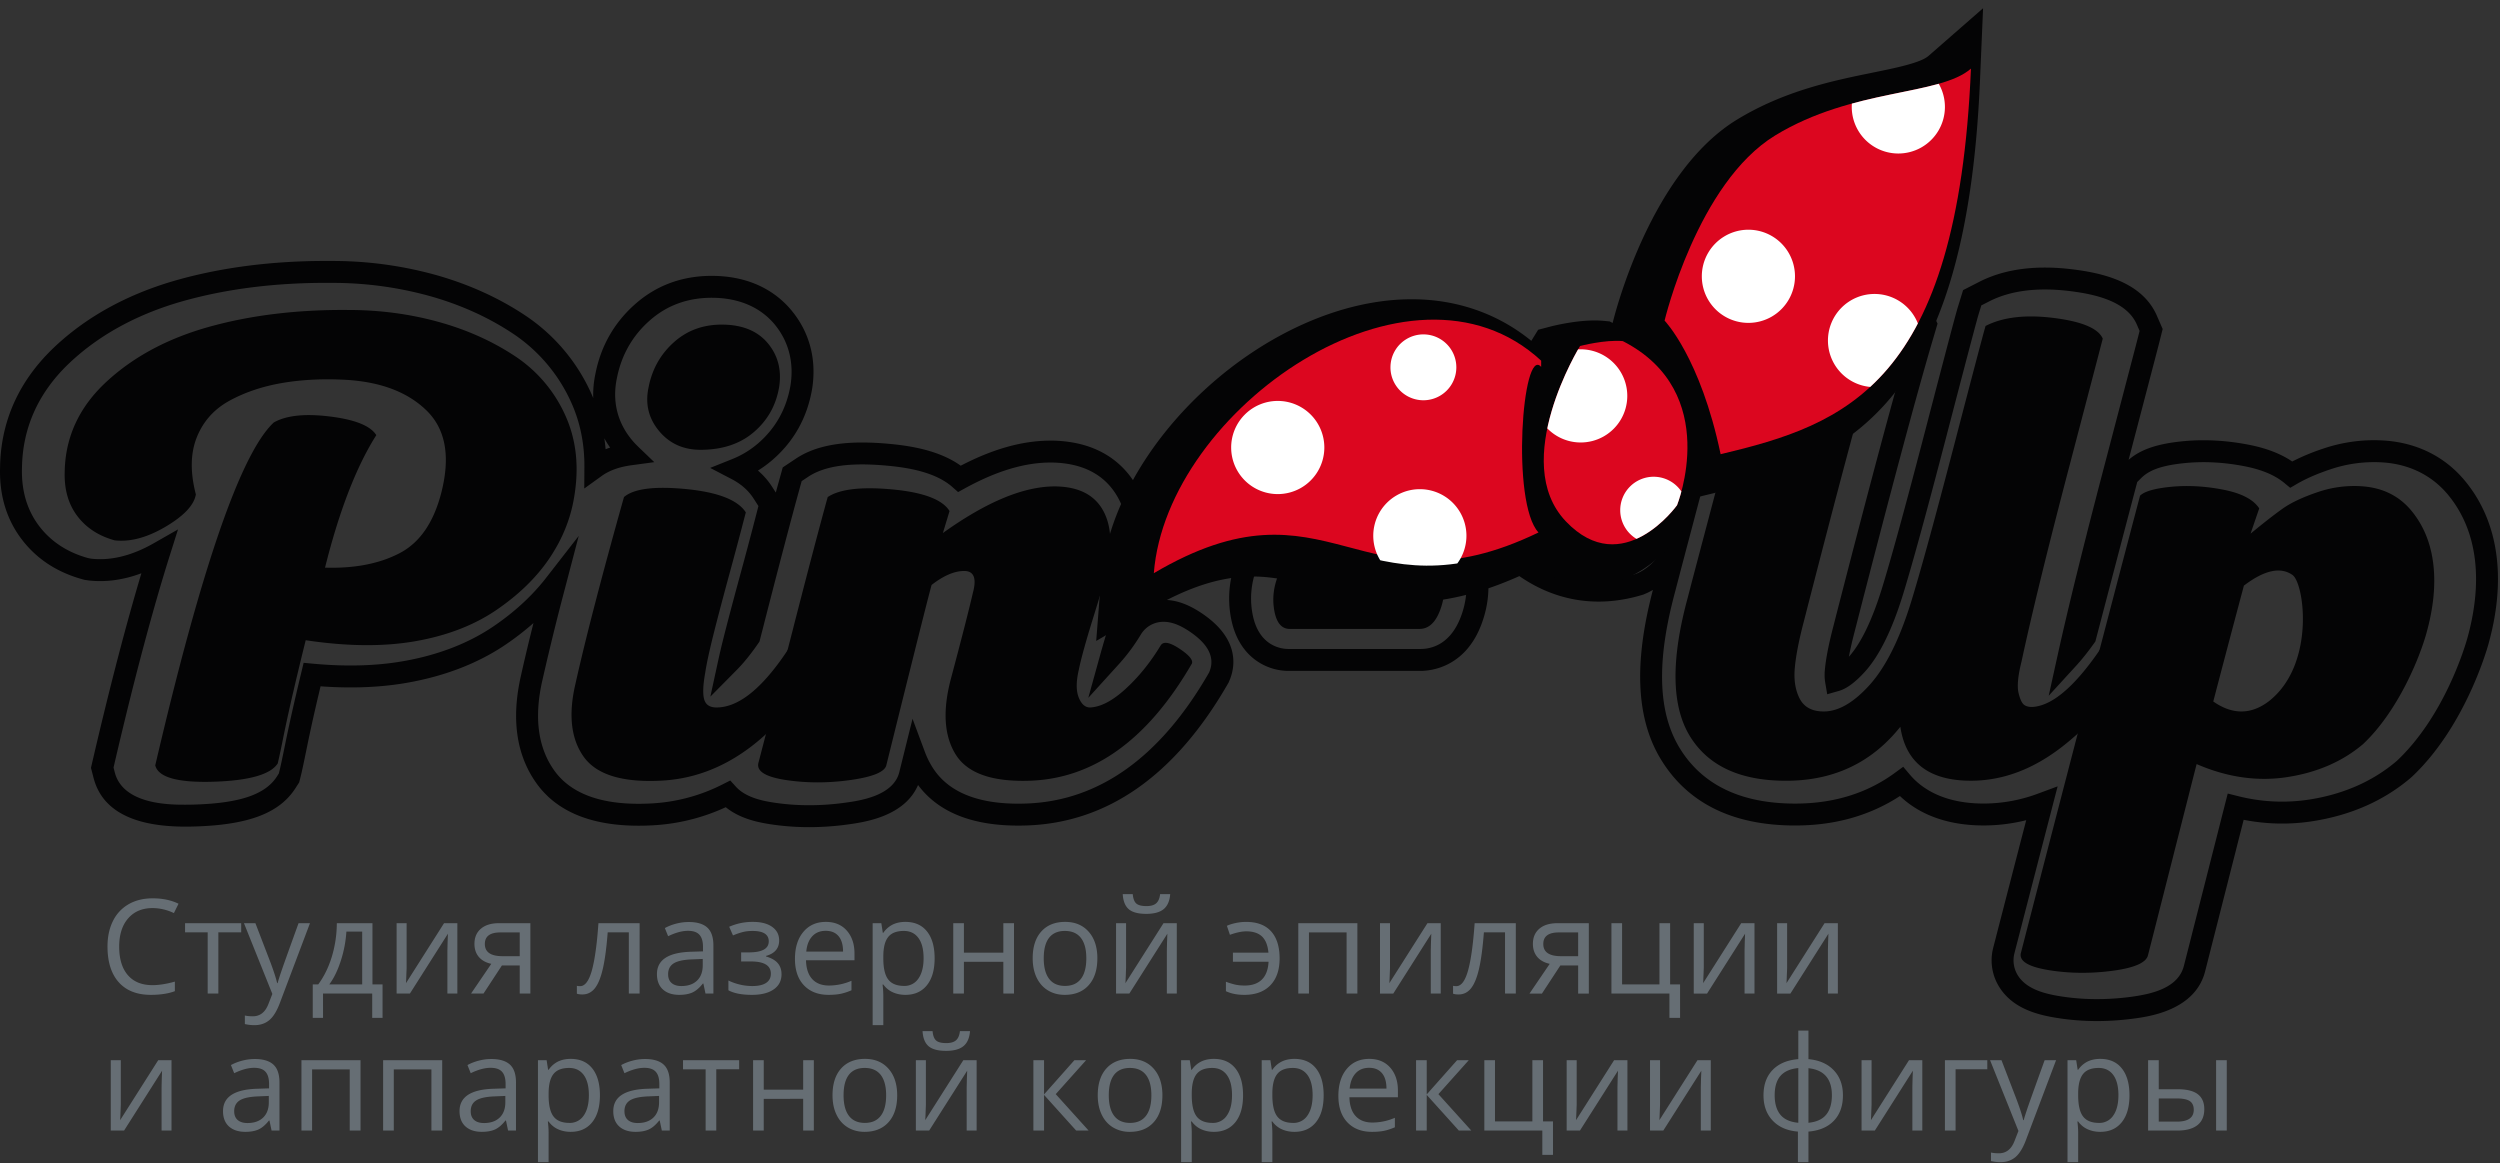 <svg xmlns="http://www.w3.org/2000/svg" width="202" height="94"><rect width="100%" height="100%" fill="#333333" stroke="none"/><defs><clipPath id="a"><path d="M134.498 25.905s2.642-11.119 8.935-14.96c6.294-3.84 13.275-3.178 15.82-5.401-1.086 25.511-10.088 28.742-20.227 31.156-1.63-7.809-4.528-10.795-4.528-10.795z"/></clipPath><clipPath id="b"><path d="M127.668 27.956s-5.75 9.341-1.147 14.171c4.605 4.831 8.984-1.305 8.984-1.305s3.687-9.132-4.381-13.26c-1.427-.135-3.456.394-3.456.394z"/></clipPath><clipPath id="c"><path d="M124.403 29.544c-10.565-9.773-30.264 3.89-31.298 17.17 14.24-8.404 16.625 3.696 31.082-3.288-2.232-2.385-1.301-15.152.215-13.38z"/></clipPath></defs><path fill="#666e74" d="M12.328 73.373c-.833 0-1.491.278-1.974.833-.483.555-.724 1.316-.724 2.28 0 .994.233 1.76.698 2.302.465.541 1.129.812 1.99.812.53 0 1.133-.095 1.81-.286v.774c-.525.197-1.174.296-1.945.296-1.117 0-1.98-.34-2.587-1.017-.607-.679-.91-1.642-.91-2.89 0-.782.146-1.467.438-2.055a3.149 3.149 0 011.266-1.36c.552-.318 1.202-.477 1.949-.477.795 0 1.49.145 2.086.436l-.374.757a4.018 4.018 0 00-1.723-.405zm7.161 1.957h-1.847v4.95h-.861v-4.95h-1.827v-.737h4.535zm.223-.737h.924l1.245 3.243c.273.74.443 1.275.509 1.603h.04c.046-.176.14-.478.284-.905.143-.428.613-1.741 1.409-3.941h.923l-2.444 6.475c-.242.64-.524 1.094-.848 1.363-.323.268-.72.402-1.19.402-.264 0-.523-.03-.78-.088v-.69c.19.04.404.062.639.062.591 0 1.013-.332 1.266-.997l.316-.81zm6.896 4.945c.374-.502.686-1.146.937-1.933a9.467 9.467 0 00.443-2.332h1.277v4.265zm4.302 0h-.815v-4.945h-2.88a9.499 9.499 0 01-.41 2.729c-.262.848-.626 1.586-1.09 2.216h-.445v2.708h.83V80.28h3.974v1.966h.836zm1.945-4.945v3.606l-.036.944-.015.296 3.076-4.846h1.075v5.687h-.805v-3.477l.016-.685.026-.674-3.072 4.836h-1.074v-5.687zm7.576.747h1.562v1.92h-1.385c-.955 0-1.432-.329-1.432-.986 0-.623.418-.934 1.255-.934zm.125 2.667h1.437v2.273h.861v-5.687h-2.532c-.626 0-1.114.148-1.463.446-.35.297-.524.706-.524 1.225 0 .422.117.772.35 1.05.234.279.57.467 1.01.563L38.06 80.28h1.007zM51.68 80.28h-.871v-4.95h-1.707c-.094 1.231-.223 2.208-.39 2.931-.165.723-.38 1.253-.645 1.588-.265.335-.602.503-1.01.503-.186 0-.335-.02-.446-.062v-.638c.076.02.163.03.26.03.397 0 .714-.42.949-1.26.235-.84.414-2.117.534-3.83h3.327zm3.379-.607c-.34 0-.603-.082-.792-.244-.188-.163-.283-.4-.283-.711 0-.398.152-.691.454-.88.303-.188.797-.295 1.482-.319l.861-.036v.514c0 .529-.153.94-.46 1.235-.305.294-.726.44-1.262.44zm2.584.607v-3.881c0-.665-.164-1.147-.49-1.448-.328-.301-.83-.452-1.508-.452-.336 0-.67.044-1.004.13a4.057 4.057 0 00-.921.358l.264.659c.6-.29 1.135-.436 1.61-.436.421 0 .728.106.92.32.192.212.288.541.288.988v.353l-.965.03c-1.837.056-2.755.658-2.755 1.806 0 .537.16.95.48 1.24.32.291.762.437 1.325.437.422 0 .774-.064 1.056-.19.282-.126.565-.367.849-.724h.041l.171.81zm2.859-3.327c1.076 0 1.613-.297 1.613-.892 0-.56-.435-.84-1.307-.84-.266 0-.509.024-.726.072a5.587 5.587 0 00-.857.29l-.306-.7a4.66 4.66 0 011.925-.394c.654 0 1.17.134 1.546.402.377.268.566.634.566 1.098 0 .636-.355 1.053-1.064 1.25v.042c.436.128.755.31.955.547.2.237.3.534.3.89 0 .526-.21.935-.635 1.227-.423.292-1.009.439-1.756.439-.82 0-1.453-.123-1.9-.37v-.788a4.474 4.474 0 001.92.447c.499 0 .875-.086 1.13-.257.254-.172.38-.418.38-.74 0-.66-.537-.99-1.613-.99h-.789v-.733zm7.254-1.31c.242.29.363.705.363 1.248h-2.973c.048-.526.208-.937.48-1.234.271-.298.635-.447 1.092-.447.45 0 .796.145 1.038.433zm.179 4.655a4.59 4.59 0 00.864-.283v-.768a4.58 4.58 0 01-1.816.384c-.582 0-1.032-.173-1.352-.519-.32-.346-.489-.852-.506-1.52h3.918v-.545c0-.768-.208-1.386-.623-1.855-.415-.469-.979-.703-1.692-.703-.76 0-1.367.27-1.818.81-.452.54-.677 1.267-.677 2.184 0 .91.242 1.62.728 2.132.487.512 1.15.769 1.99.769.384 0 .712-.03.984-.086zm5.098-5.078c.505 0 .897.19 1.175.569.279.379.418.923.418 1.632 0 .698-.14 1.247-.418 1.645a1.333 1.333 0 01-1.155.596c-.588 0-1.015-.172-1.281-.516-.267-.344-.4-.916-.4-1.715v-.192c.007-.702.14-1.214.4-1.536.26-.321.68-.483 1.26-.483zm.124 5.164c.74 0 1.319-.259 1.736-.776.417-.517.625-1.243.625-2.177 0-.93-.205-1.654-.615-2.169-.41-.515-.992-.773-1.746-.773-.38 0-.717.069-1.011.208a1.999 1.999 0 00-.774.674h-.041l-.12-.778h-.7v8.24h.861v-2.34c0-.298-.02-.613-.062-.945h.062c.208.284.465.494.77.63.307.137.645.206 1.015.206zm4.727-5.791v2.381h3.186v-2.381h.862v5.687h-.862v-2.564h-3.186v2.564h-.861v-5.687zm6.45 2.838c0-.733.143-1.285.43-1.655.288-.37.713-.556 1.277-.556.571 0 1.002.188 1.295.564.292.375.438.924.438 1.647 0 .73-.146 1.284-.438 1.663-.293.379-.72.568-1.284.568-.564 0-.991-.19-1.282-.57-.29-.381-.436-.935-.436-1.66zm4.333 0c0-.903-.235-1.62-.703-2.148-.469-.53-1.101-.794-1.897-.794-.823 0-1.466.259-1.93.776-.464.517-.696 1.239-.696 2.166 0 .598.108 1.12.322 1.567.215.446.52.789.913 1.027.395.24.846.359 1.355.359.823 0 1.468-.26 1.935-.781.467-.521.7-1.245.7-2.172zm3.943-3.591c.637 0 1.109-.129 1.417-.386.308-.258.483-.66.524-1.206h-.815c-.038.338-.143.584-.314.736-.17.152-.435.228-.791.228-.39 0-.665-.07-.822-.212-.158-.142-.252-.393-.283-.752h-.81c.035.567.2.974.493 1.221.294.248.761.371 1.401.371zm-2.433.753v5.687h1.074l3.072-4.836-.026.674-.016.685v3.477h.804v-5.687h-1.074l-3.077 4.846.016-.296.036-.944v-3.606zm10.357 5.791c-.578 0-1.071-.1-1.48-.296v-.763c.208.08.433.15.676.213.241.062.52.093.835.093.602 0 1.066-.16 1.393-.483.327-.321.508-.802.542-1.442h-2.88v-.732h2.87c-.055-.594-.23-1.03-.522-1.307-.292-.277-.717-.415-1.274-.415-.356 0-.795.093-1.317.28l-.244-.727c.19-.09.427-.165.71-.225.284-.061.564-.091.841-.091.886 0 1.558.253 2.018.76.46.507.69 1.238.69 2.192 0 .931-.249 1.654-.749 2.17-.5.515-1.203.773-2.11.773zm5.23-.104h-.861v-5.687h4.773v5.687h-.871v-4.94h-3.041zm6.549-5.687v3.606l-.037.944-.016.296 3.078-4.846h1.073v5.687h-.804v-3.477l.016-.685.026-.674-3.072 4.836h-1.074v-5.687zm10.164 5.687h-.871v-4.95h-1.708c-.093 1.231-.223 2.208-.389 2.931-.166.723-.381 1.253-.646 1.588-.264.335-.6.503-1.01.503-.186 0-.335-.02-.445-.062v-.638c.076.02.163.03.26.03.397 0 .714-.42.949-1.26.235-.84.413-2.117.534-3.83h3.326zm2.221-4.006c0-.623.419-.934 1.256-.934h1.561v1.92h-1.385c-.955 0-1.432-.329-1.432-.986zm1.38 1.733h1.437v2.273h.862v-5.687h-2.532c-.626 0-1.114.148-1.464.446-.349.297-.523.706-.523 1.225 0 .422.116.772.35 1.05.233.279.57.467 1.009.563l-1.634 2.403h1.006zm9.672 4.239h-.86V80.28h-4.686v-5.687h.86v4.945h3.02v-4.945h.862v4.945h.804zm1.915-7.653v3.606l-.036.944-.016.296 3.077-4.846h1.074v5.687h-.804v-3.477l.016-.685.026-.674-3.072 4.836h-1.075v-5.687zm6.735 0v3.606l-.036.944-.016.296 3.077-4.846h1.074v5.687h-.804v-3.477l.016-.685.025-.674-3.071 4.836h-1.074v-5.687zM9.76 85.662v3.606l-.036.945-.016.295 3.077-4.846h1.074v5.687h-.804v-3.477l.015-.685.026-.674-3.071 4.836H8.95v-5.687zm9.446 4.836c-.189-.162-.283-.4-.283-.711 0-.398.152-.69.454-.88.303-.188.797-.294 1.482-.319l.861-.036v.514c0 .53-.153.94-.459 1.235-.306.294-.727.441-1.264.441-.338 0-.602-.081-.79-.244zm3.375.851v-3.881c0-.664-.163-1.147-.49-1.448-.326-.3-.829-.451-1.507-.451-.336 0-.67.043-1.004.13a4 4 0 00-.921.358l.264.658c.599-.29 1.135-.436 1.609-.436.422 0 .73.107.92.32.193.213.289.542.289.988v.353l-.965.031c-1.837.056-2.756.657-2.756 1.806 0 .536.16.95.48 1.24.32.29.762.436 1.326.436.422 0 .774-.064 1.056-.19.282-.126.565-.367.848-.723h.042l.171.81zm2.636.001h-.86v-5.688h4.773v5.687h-.872v-4.94h-3.04zm6.601 0h-.862v-5.688h4.774v5.687h-.872v-4.94h-3.04zm7.29-.608c-.339 0-.603-.081-.791-.244-.189-.162-.283-.4-.283-.711 0-.398.151-.69.454-.88.303-.188.797-.294 1.481-.319l.862-.036v.514c0 .53-.154.94-.46 1.235-.305.294-.727.441-1.263.441zm2.584.607v-3.881c0-.664-.163-1.147-.49-1.448-.327-.3-.83-.451-1.507-.451-.336 0-.67.043-1.005.13-.334.086-.64.205-.92.358l.264.658c.598-.29 1.134-.436 1.608-.436.423 0 .73.107.922.32.191.213.288.542.288.988v.353l-.966.031c-1.836.056-2.755.657-2.755 1.806 0 .536.16.95.48 1.24.32.29.762.436 1.326.436.422 0 .774-.064 1.056-.19.282-.126.564-.367.848-.723h.042l.17.81zm5.472-4.491c.278.38.417.923.417 1.632 0 .699-.139 1.247-.417 1.645a1.332 1.332 0 01-1.155.596c-.588 0-1.015-.172-1.281-.516-.267-.344-.4-.915-.4-1.715v-.192c.007-.702.14-1.214.4-1.535.26-.322.68-.483 1.26-.483.505 0 .897.19 1.176.568zm-1.05 4.595c.74 0 1.318-.259 1.735-.776.416-.517.625-1.243.625-2.177 0-.93-.205-1.653-.615-2.168-.41-.516-.992-.774-1.746-.774-.38 0-.718.07-1.012.208a2.005 2.005 0 00-.773.675h-.041l-.12-.779h-.7v8.24h.86v-2.34c0-.298-.02-.613-.061-.945h.062c.207.284.464.494.77.63.307.138.645.206 1.015.206zm4.625-.955c-.189-.162-.283-.4-.283-.711 0-.398.151-.69.454-.88.303-.188.797-.294 1.481-.319l.862-.036v.514c0 .53-.153.94-.46 1.235-.306.294-.727.441-1.263.441-.34 0-.603-.081-.791-.244zm3.375.851v-3.881c0-.664-.163-1.147-.49-1.448-.327-.3-.83-.451-1.508-.451-.335 0-.67.043-1.003.13a4.027 4.027 0 00-.921.358l.264.658c.599-.29 1.135-.436 1.609-.436.422 0 .729.107.92.32.193.213.289.542.289.988v.353l-.966.031c-1.837.056-2.755.657-2.755 1.806 0 .536.16.95.48 1.24.32.29.762.436 1.326.436.422 0 .774-.064 1.056-.19.282-.126.565-.367.848-.723h.042l.171.81zm5.609-4.95h-1.847v4.95h-.861V86.4h-1.827v-.737h4.535zm1.987-.737v2.382h3.187v-2.382h.861v5.687h-.861v-2.563H61.71v2.563h-.86v-5.687zm6.88 1.183c.288-.37.714-.555 1.277-.555.571 0 1.003.188 1.295.563.292.375.438.924.438 1.647 0 .73-.146 1.284-.438 1.663-.292.379-.72.568-1.284.568-.564 0-.991-.19-1.282-.57-.29-.38-.435-.934-.435-1.66 0-.734.143-1.286.43-1.656zm3.903 1.655c0-.902-.234-1.618-.703-2.148s-1.1-.794-1.896-.794c-.824 0-1.467.26-1.931.776-.463.517-.695 1.24-.695 2.166 0 .599.107 1.121.322 1.567.214.447.519.789.913 1.028.394.238.845.358 1.354.358.823 0 1.469-.26 1.936-.781.467-.52.7-1.244.7-2.172zm3.944-3.59c.636 0 1.108-.129 1.416-.387.308-.257.483-.66.524-1.206h-.814c-.038.339-.143.584-.314.736-.172.153-.435.229-.792.229-.39 0-.665-.07-.822-.213-.157-.142-.252-.392-.283-.752h-.81c.035.567.2.974.494 1.222.294.247.76.37 1.4.37zm-2.434.752v5.687h1.074l3.072-4.836-.026.674-.015.685v3.477h.804v-5.687h-1.074l-3.077 4.846.015-.295.036-.945v-3.606zm12.811 0h.945l-2.455 2.745 2.657 2.942h-1.007l-2.594-2.88v2.88h-.862v-5.687h.862v2.766zm3.207 1.183c.287-.37.713-.555 1.277-.555.57 0 1.002.188 1.294.563.293.375.439.924.439 1.647 0 .73-.146 1.284-.44 1.663-.291.379-.72.568-1.283.568-.564 0-.991-.19-1.282-.57-.29-.38-.436-.934-.436-1.66 0-.734.144-1.286.431-1.656zm3.902 1.655c0-.902-.234-1.618-.703-2.148s-1.101-.794-1.897-.794c-.823 0-1.466.26-1.93.776-.463.517-.695 1.24-.695 2.166 0 .599.107 1.121.322 1.567.214.447.519.789.913 1.028a2.57 2.57 0 001.354.358c.824 0 1.469-.26 1.935-.781.468-.52.7-1.244.7-2.172zm5.207-1.642c.279.38.418.923.418 1.632 0 .699-.14 1.247-.418 1.645a1.332 1.332 0 01-1.154.596c-.588 0-1.016-.172-1.282-.516-.266-.344-.4-.915-.4-1.715v-.192c.007-.702.14-1.214.4-1.535.26-.322.68-.483 1.26-.483.506 0 .897.19 1.176.568zm-1.05 4.595c.74 0 1.318-.259 1.735-.776.417-.517.625-1.243.625-2.177 0-.93-.205-1.653-.615-2.168-.41-.516-.992-.774-1.746-.774-.38 0-.717.07-1.011.208a2.004 2.004 0 00-.774.675h-.041l-.12-.779h-.7v8.24h.861v-2.34c0-.298-.02-.613-.062-.945h.062c.208.284.465.494.77.63.307.138.645.206 1.015.206zm7.562-4.595c.279.38.418.923.418 1.632 0 .699-.14 1.247-.418 1.645a1.332 1.332 0 01-1.154.596c-.588 0-1.016-.172-1.282-.516-.266-.344-.4-.915-.4-1.715v-.192c.007-.702.14-1.214.4-1.535.26-.322.68-.483 1.26-.483.506 0 .898.19 1.176.568zm-1.05 4.595c.74 0 1.318-.259 1.735-.776.417-.517.625-1.243.625-2.177 0-.93-.205-1.653-.615-2.168-.41-.516-.992-.774-1.746-.774-.38 0-.717.07-1.011.208a2.004 2.004 0 00-.774.675h-.041l-.12-.779h-.7v8.24h.861v-2.34c0-.298-.02-.613-.062-.945h.062c.208.284.465.494.77.63.307.138.645.206 1.015.206zm7.072-4.74c.242.288.363.705.363 1.248h-2.973c.048-.526.208-.938.48-1.235.271-.298.635-.447 1.092-.447.45 0 .796.145 1.038.434zm-.805 4.74c.384 0 .712-.029.984-.086.271-.057.56-.151.864-.283v-.767a4.58 4.58 0 01-1.816.384c-.582 0-1.032-.174-1.352-.52-.32-.345-.489-.852-.506-1.52h3.918v-.545c0-.768-.208-1.386-.623-1.855-.415-.468-.979-.703-1.692-.703-.76 0-1.367.27-1.818.81-.452.54-.677 1.268-.677 2.184 0 .91.243 1.62.728 2.133.487.512 1.15.768 1.99.768zm6.876-5.791h.944l-2.455 2.745 2.657 2.942h-1.006l-2.595-2.88v2.88h-.861v-5.687h.861v2.766zm7.747 7.654h-.862v-1.967h-4.685v-5.687h.861v4.945h3.02v-4.945h.861v4.945h.805zm1.914-7.654v3.606l-.036.945-.015.295 3.076-4.846h1.075v5.687h-.805v-3.477l.016-.685.026-.674-3.072 4.836h-1.074v-5.687zm6.736 0v3.606l-.037.945-.015.295 3.077-4.846h1.074v5.687h-.805v-3.477l.016-.685.026-.674-3.072 4.836h-1.074v-5.687zm13.885 2.838c0 .66-.152 1.18-.454 1.557-.303.377-.783.598-1.44.664v-4.41c1.262.134 1.894.864 1.894 2.19zm-4.149-1.575c.317-.357.795-.566 1.435-.625v4.421c-.664-.062-1.148-.282-1.453-.659-.304-.377-.456-.898-.456-1.562 0-.691.158-1.216.474-1.575zm4.3-.448c-.495-.52-1.177-.819-2.045-.898v-2.304h-.82v2.304c-.882.07-1.571.358-2.068.866-.496.51-.744 1.194-.744 2.055 0 .844.249 1.527.747 2.05.498.522 1.176.816 2.034.882v2.47h.85v-2.47c.88-.073 1.563-.364 2.053-.874s.734-1.196.734-2.058c0-.83-.247-1.504-.742-2.023zm3.055-.815v3.606l-.036.945-.015.295 3.076-4.846h1.075v5.687h-.804v-3.477l.015-.685.026-.674-3.072 4.836h-1.074v-5.687zm9.351.737h-2.563v4.95h-.862v-5.687h3.425zm.223-.737h.923l1.246 3.243c.273.74.443 1.275.508 1.603h.042c.045-.176.14-.478.283-.905.143-.427.613-1.74 1.408-3.94h.924l-2.444 6.475c-.242.64-.525 1.094-.848 1.362-.324.268-.72.402-1.191.402-.263 0-.522-.03-.778-.088v-.69c.19.041.403.062.638.062.591 0 1.013-.332 1.266-.996l.316-.81zm9.955 1.196c.278.38.417.923.417 1.632 0 .699-.139 1.247-.417 1.645a1.332 1.332 0 01-1.154.596c-.589 0-1.016-.172-1.282-.516-.267-.344-.4-.915-.4-1.715v-.192c.007-.702.14-1.214.4-1.535.26-.322.68-.483 1.26-.483.505 0 .897.19 1.176.568zm-1.05 4.595c.74 0 1.318-.259 1.735-.776.416-.517.625-1.243.625-2.177 0-.93-.205-1.653-.615-2.168-.41-.516-.992-.774-1.746-.774-.38 0-.718.07-1.012.208a2.004 2.004 0 00-.773.675h-.041l-.12-.779h-.7v8.24h.861v-2.34c0-.298-.02-.613-.062-.945h.062c.207.284.465.494.77.63.307.138.645.206 1.015.206zm10.221-5.791h-.861v5.687h.861zm-4.063 3.092c.509 0 .868.073 1.08.218.21.146.316.378.316.696 0 .64-.457.96-1.37.96h-1.458v-1.874zm-1.432-3.092h-.861v5.687h2.36c.717 0 1.259-.146 1.627-.439.369-.292.553-.723.553-1.294 0-.533-.174-.933-.521-1.201-.348-.268-.884-.403-1.606-.403h-1.552z"/><g fill="#040405"><path d="M49.301 36.166c-.125.04-.248.084-.367.13a14.888 14.888 0 00-.104-.883c.14.257.298.508.471.753zm9.102 27.203a14.331 14.331 0 01-5.92 1.556c-.301.014-.604.021-.895.021-3.242 0-5.531-.906-6.805-2.692-1.325-1.86-1.646-4.322-.95-7.325a214.39 214.39 0 011.834-7.452l1.094-4.174-2.65 3.406c-1.108 1.424-2.521 2.728-4.2 3.875-2.035 1.39-4.504 2.346-7.338 2.841-2.171.38-4.609.45-7.275.202l-.764-.071-.18.746c-.147.613-.294 1.233-.44 1.857-.324 1.39-.607 2.674-.839 3.814-.362 1.783-.451 2.145-.48 2.262l-.067.266-.148.232c-.936 1.46-2.984 2.16-6.64 2.275-.267.008-.523.012-.768.012-1.242 0-5.02 0-5.696-2.605l-.102-.398.093-.4c1.555-6.669 3.048-12.283 4.436-16.686l.68-2.155-1.963 1.12c-1.765 1.007-3.47 1.426-5.059 1.244l-.255-.05c-1.67-.463-3.001-1.339-3.956-2.603-.96-1.271-1.423-2.831-1.375-4.65.04-3.322 1.371-6.223 3.957-8.619 2.433-2.255 5.531-3.914 9.208-4.931 3.436-.95 7.267-1.432 11.382-1.432l.48.002h.002a29.4 29.4 0 017.756 1.018c2.496.682 4.776 1.694 6.777 3.008a13.135 13.135 0 014.791 5.575c.737 1.603 1.104 3.376 1.092 5.27l-.012 1.744 1.415-1.018c.618-.445 1.412-.728 2.426-.866l1.817-.246-1.322-1.27a6.416 6.416 0 01-.5-.54c-1.174-1.424-1.588-3.146-1.195-4.993.365-1.85 1.252-3.409 2.637-4.633 1.432-1.268 3.181-1.89 5.225-1.844 2.628.06 4.115 1.215 4.9 2.173 1.116 1.366 1.551 3.062 1.262 4.897-.325 1.906-1.216 3.493-2.648 4.717a7.368 7.368 0 01-2.053 1.241l-1.79.717 1.71.89c.789.411 1.376.928 1.795 1.579l.394.613-.182.706a381.501 381.501 0 01-1.347 5.062c-.55 2.02-.998 3.723-1.334 5.062a53.231 53.231 0 00-.375 1.594l-.646 2.974 2.14-2.163c.553-.557 1.137-1.283 1.74-2.155l.089-.13.333-1.296c1.264-4.936 2.244-8.66 2.91-11.069l.166-.599.518-.345c1.338-.892 3.39-1.18 6.394-.903 1.589.148 3.863.487 5.26 1.72l.467.412.546-.3c2.557-1.404 4.828-2.087 6.937-2.087l.13.001c2.5.05 4.284 1.002 5.303 2.83.918 1.647 1.058 3.795.412 6.407-.127.575-.486 1.81-1.098 3.777a84.41 84.41 0 00-.715 2.407l-.994 3.59 2.504-2.758a15.32 15.32 0 001.742-2.357 2.124 2.124 0 011.842-1.027c.619 0 1.266.237 2.038.745 1.54 1.015 2.106 2.097 1.688 3.213l-.05.131-.07.121c-3.905 6.746-8.85 10.27-14.699 10.473-.226.008-.449.012-.664.012-3.364 0-5.69-.984-6.915-2.927a6.828 6.828 0 01-.618-1.25l-1-2.682-1.079 4.35c-.506 1.89-3.193 2.267-4.34 2.427-1.979.277-3.92.276-5.766-.001-1.033-.156-2.319-.444-3.09-1.292l-.453-.5zm6.988 3.465c1.035 0 2.1-.075 3.168-.224 1.279-.18 4.537-.636 5.619-3.182 1.723 2.315 4.67 3.415 8.814 3.268 6.499-.227 11.939-4.047 16.17-11.358l.107-.184.137-.33c.421-1.123.675-3.307-2.37-5.316-1.075-.707-2.032-1.037-3.013-1.037-.776 0-1.509.218-2.129.615.384-1.284.512-1.8.572-2.073.752-3.04.554-5.62-.59-7.672-.925-1.663-2.86-3.66-6.826-3.739h-.148c-2.27 0-4.655.663-7.274 2.027-1.755-1.256-4.104-1.61-5.778-1.766a23.99 23.99 0 00-2.186-.109c-2.289 0-4.04.426-5.354 1.303l-1.065.71-.342 1.235c-.07.25-.143.516-.218.795l-.309-.48a5.941 5.941 0 00-1.133-1.295 9.164 9.164 0 001.133-.827c1.755-1.5 2.846-3.44 3.244-5.776.373-2.358-.194-4.538-1.64-6.305-1.019-1.246-2.927-2.747-6.228-2.822a9.181 9.181 0 00-.246-.003c-2.393 0-4.477.77-6.193 2.29-1.682 1.488-2.76 3.378-3.199 5.604a8.109 8.109 0 00-.18 1.984 14.881 14.881 0 00-5.625-6.765c-2.156-1.415-4.606-2.504-7.281-3.236a31.179 31.179 0 00-8.22-1.08h-.002l-.48-.002c-4.279 0-8.268.503-11.858 1.496-3.953 1.093-7.297 2.89-9.94 5.339-2.956 2.74-4.478 6.07-4.524 9.885-.058 2.217.525 4.151 1.733 5.75 1.194 1.582 2.841 2.673 4.896 3.243l.193.053.334.05c1.377.158 2.811-.038 4.265-.58-1.232 4.115-2.535 9.114-3.883 14.895l-.192.824.211.82c.677 2.61 3.17 3.932 7.41 3.932.263 0 .538-.004.824-.013 4.301-.134 6.792-1.087 8.075-3.089l.306-.476.137-.55c.055-.223.167-.707.498-2.337.228-1.123.507-2.39.828-3.764l.261-1.108c2.537.183 4.863.086 6.978-.284 3.085-.54 5.787-1.59 8.032-3.123a22.372 22.372 0 002.194-1.704c-.39 1.557-.723 2.96-.998 4.193-.813 3.512-.398 6.454 1.235 8.745 1.625 2.28 4.4 3.436 8.247 3.436.318 0 .648-.007.974-.023a16.048 16.048 0 006.08-1.473c1.098.896 2.498 1.211 3.643 1.384 1.013.152 2.058.23 3.106.23zm49.833-23.654c.584 0 2.535.2 3.11 2.787.29 1.31.183 2.632-.32 3.926-.861 2.213-2.393 2.544-3.229 2.544h-10.681c-.557 0-2.414-.205-2.903-2.847-.241-1.3-.099-2.609.425-3.893.892-2.19 2.45-2.517 3.3-2.517zm-.439 11.028c.81 0 3.554-.265 4.88-3.673.632-1.627.766-3.293.398-4.953-.685-3.08-3.035-4.173-4.839-4.173h-10.298c-1.042 0-3.609.352-4.94 3.62-.654 1.603-.83 3.246-.526 4.884.586 3.17 2.868 4.295 4.644 4.295h10.681zm49.88 9.919a12.6 12.6 0 01-4.39.8c-2.606 0-4.668-.81-5.962-2.341l-.534-.631-.667.489c-2.165 1.59-4.757 2.424-7.705 2.482-.124.002-.244.004-.364.004-4.329 0-7.45-1.482-9.275-4.405-1.825-2.917-1.953-7.105-.389-12.82.096-.383.346-1.336.766-2.93l1.013-3.831c.383-1.443.739-2.773 1.07-3.999l.465-1.72-1.652.668c-.524.212-1.036.43-1.53.65-.736.328-1.178.701-1.313 1.104l-.015.044c-.158.44-.183.784-.079 1.043.077.2.241.4.487.597l.24.194.156.268c.212.365.335.782.364 1.238l.088 1.376-.93 1.722c-.552 1.023-1.281 1.755-2.168 2.176l-.242.092c-3.091.913-6.021.402-8.587-1.49-2.665-1.965-3.666-4.91-2.82-8.296.587-2.35 2.015-4.185 4.245-5.455a18.43 18.43 0 016.353-2.227c1.911-.292 4.013-.838 6.245-1.623 2.058-.723 3.632-1.683 4.678-2.852l.172-.192.22-.13c1.496-.888 3.542-1.194 6.293-.94 1.922.18 4.58.636 5.488 2.53l.277.58-.182.616c-1.341 4.532-3.474 12.493-6.337 23.656-.38 1.446-.613 2.64-.694 3.546a3.86 3.86 0 00.023 1.002l.166.973.948-.27c.626-.178 1.34-.708 2.12-1.575 1.144-1.272 2.168-3.348 3.042-6.17.757-2.45 1.938-6.755 3.512-12.799 2.145-8.236 2.524-9.613 2.623-9.932l.207-.673.627-.32c1.723-.884 3.929-1.163 6.585-.829 1.898.24 4.519.78 5.35 2.689l.227.522-.14.553c-.071.287-.926 3.552-2.77 10.587-1.637 6.244-2.89 11.328-3.723 15.112l-.71 3.224 2.229-2.436c.458-.5.945-1.112 1.447-1.818l.094-.132.041-.157a7958.07 7958.07 0 013.225-12.286l.115-.436.32-.32c.68-.682 1.765-1.047 3.626-1.221 1.53-.142 3.124-.05 4.752.27 1.382.274 2.425.714 3.187 1.345l.477.394.534-.312c.733-.427 1.615-.813 2.695-1.178a11.01 11.01 0 014.455-.548c2.076.185 3.84 1.096 5.097 2.634 1.187 1.45 1.908 3.215 2.147 5.245.225 1.924.014 4.058-.626 6.342-.176.628-1.835 6.246-5.665 9.857l-.068.06c-1.91 1.62-4.278 2.659-7.04 3.089a14.45 14.45 0 01-5.725-.274l-.854-.213-3.534 13.894c-.44 1.802-2.546 2.303-4.333 2.538-1.963.257-3.888.237-5.718-.062-1.171-.19-2.607-.545-3.319-1.596a2.3 2.3 0 01-.348-1.795l.017-.071c1.023-3.968 2.046-7.919 3.065-11.847l.426-1.643zm4.773 18.375c.957 0 1.941-.066 2.928-.195 1.246-.164 5.037-.664 5.819-3.866l3.103-12.2c1.865.363 3.733.4 5.563.114 3.09-.48 5.752-1.654 7.912-3.485l.138-.123c4.178-3.94 5.967-9.991 6.156-10.669.703-2.508.932-4.872.68-7.026-.278-2.372-1.131-4.445-2.535-6.16-1.566-1.916-3.75-3.05-6.313-3.277-1.733-.15-3.49.064-5.177.634a17.85 17.85 0 00-2.501 1.04c-.92-.625-2.066-1.068-3.481-1.348-1.797-.354-3.562-.454-5.261-.297-2.13.2-3.496.658-4.478 1.513 1.654-6.316 2.398-9.156 2.467-9.436l.286-1.137-.468-1.075c-1.19-2.738-4.424-3.445-6.752-3.739-3.02-.38-5.567-.04-7.614 1.01l-1.291.66-.428 1.387c-.112.364-.514 1.83-2.644 10.008-1.567 6.018-2.741 10.298-3.49 12.722-.797 2.575-1.695 4.428-2.667 5.509l-.001.001a29.65 29.65 0 01.47-2.048c2.858-11.147 4.985-19.087 6.32-23.598l.375-1.269-.57-1.194c-1.296-2.707-4.571-3.31-6.921-3.529-3.15-.292-5.53.092-7.363 1.18l-.455.27-.352.394c-.845.944-2.172 1.739-3.945 2.362-2.129.748-4.123 1.268-5.926 1.543a20.196 20.196 0 00-6.962 2.439c-2.666 1.519-4.377 3.727-5.086 6.565-1.033 4.127.206 7.732 3.487 10.15 3.013 2.222 6.512 2.835 10.14 1.764l.191-.057.308-.134c.156-.074.308-.154.456-.241-1.578 5.996-1.344 10.515.71 13.8 2.17 3.475 5.797 5.237 10.777 5.237.13 0 .263-.001.398-.005 3.036-.058 5.747-.858 8.074-2.377 1.633 1.56 3.951 2.379 6.76 2.379 1.157 0 2.309-.143 3.442-.426a7050.39 7050.39 0 00-2.67 10.326l-.024.1a4.062 4.062 0 00.607 3.188c1.091 1.612 2.978 2.103 4.5 2.351 1.077.176 2.19.265 3.308.265z"/><path d="M22.12 34.138c1.003-.573 2.519-.734 4.546-.484 2.026.251 3.272.753 3.739 1.506-1.614 2.547-2.995 6.115-4.143 10.706 2.402.072 4.42-.323 6.052-1.183 1.632-.861 2.753-2.51 3.363-4.95.717-2.869.323-5.047-1.184-6.537-1.506-1.487-3.658-2.321-6.456-2.501-1.865-.107-3.595-.027-5.191.242-1.596.27-3.022.745-4.277 1.426-1.256.682-2.144 1.668-2.663 2.959-.52 1.29-.547 2.833-.08 4.626-.144.861-.96 1.73-2.448 2.61-1.49.879-2.861 1.246-4.116 1.102-1.291-.358-2.296-1.013-3.013-1.963-.718-.95-1.058-2.125-1.022-3.524.035-2.833 1.157-5.272 3.363-7.317 2.206-2.044 4.993-3.532 8.365-4.465 3.371-.932 7.101-1.38 11.19-1.345 2.51 0 4.914.315 7.209.942s4.358 1.542 6.187 2.743a11.23 11.23 0 014.116 4.788c.914 1.991 1.156 4.223.726 6.698-.288 1.722-.95 3.354-1.99 4.896-1.042 1.542-2.467 2.932-4.278 4.17-1.811 1.237-4 2.08-6.563 2.528-2.565.449-5.515.422-8.85-.081a271.151 271.151 0 00-.968 4.008 137.84 137.84 0 00-.835 3.793 71.857 71.857 0 01-.457 2.152c-.574.896-2.305 1.39-5.19 1.48-2.889.089-4.458-.35-4.708-1.319 3.73-15.996 6.921-25.231 9.576-27.706zm34.484 2.206c1.756 0 3.191-.475 4.303-1.426 1.112-.95 1.794-2.16 2.045-3.631.215-1.363-.08-2.537-.888-3.524-.807-.986-2-1.497-3.577-1.533-1.579-.036-2.914.43-4.008 1.398-1.095.969-1.785 2.188-2.072 3.659-.287 1.327-.009 2.501.834 3.523.843 1.023 1.964 1.534 3.363 1.534zm-3.282 26.738c5.057-.216 9.414-3.371 13.073-9.469.108-.25-.215-.636-.969-1.156-.753-.52-1.255-.637-1.506-.35-2.151 3.372-4.16 5.057-6.025 5.057-.538 0-.87-.215-.995-.646-.127-.43-.1-1.148.08-2.152.108-.717.323-1.721.646-3.012.323-1.292.761-2.96 1.318-5.004a384.75 384.75 0 001.318-4.95c-.646-1.003-2.251-1.63-4.815-1.882-2.565-.25-4.242-.035-5.03.646-1.794 6.384-3.103 11.423-3.927 15.117-.574 2.475-.35 4.43.672 5.864 1.022 1.434 3.075 2.08 6.16 1.937z"/><path d="M85.332 39.303c1.829.036 3.093.681 3.793 1.937.7 1.255.78 2.958.242 5.11-.108.503-.457 1.704-1.05 3.605-.591 1.901-.977 3.3-1.156 4.196-.215.933-.215 1.668 0 2.206s.52.807.915.807c.86-.036 1.82-.538 2.878-1.507 1.057-.968 1.998-2.133 2.824-3.497.215-.357.717-.277 1.506.243.79.52 1.13.924 1.023 1.21-3.551 6.133-7.909 9.289-13.073 9.469-3.05.107-5.049-.592-6-2.098-.95-1.507-1.084-3.551-.402-6.133.86-3.228 1.452-5.542 1.775-6.94.322-1.184.09-1.776-.7-1.776-.789 0-1.667.377-2.635 1.13-.324 1.183-1.543 6.044-3.659 14.579-.144.538-1.112.932-2.905 1.184-1.793.25-3.523.25-5.191 0-1.668-.252-2.412-.717-2.233-1.399.574-2.187 1.488-5.73 2.744-10.625 1.254-4.896 2.206-8.509 2.851-10.84.968-.646 2.708-.852 5.218-.619 2.51.233 4.053.816 4.627 1.748l-.538 1.776c3.551-2.547 6.6-3.802 9.146-3.766zm18.874 11.513c-.646 0-1.058-.485-1.238-1.453-.18-.969-.072-1.937.323-2.905.394-.969.969-1.453 1.721-1.453h10.115c.753 0 1.237.484 1.453 1.453.215.968.134 1.936-.243 2.905-.376.968-.923 1.453-1.64 1.453zm38.528-24.747c1.147-.681 2.878-.915 5.191-.7 2.314.215 3.667.735 4.062 1.56-1.327 4.484-3.408 12.249-6.24 23.295-.396 1.506-.638 2.753-.727 3.739-.09.987.045 1.82.403 2.502.359.681 1.005 1.022 1.937 1.022 1.184 0 2.421-.717 3.712-2.152 1.292-1.435 2.403-3.659 3.336-6.671.753-2.439 1.91-6.653 3.47-12.643 1.56-5.99 2.412-9.217 2.556-9.684 1.398-.717 3.235-.932 5.514-.645 2.277.287 3.595.843 3.954 1.668-.073.287-.978 3.747-2.717 10.382-1.74 6.636-3.022 11.872-3.847 15.71-.287 1.148-.368 1.99-.242 2.528s.287.87.485.996c.197.126.457.17.78.134 1.614-.18 3.46-1.83 5.541-4.95.179-.179.465-.196.86-.053.395.143.781.385 1.157.726.377.341.53.6.457.78-1.219 2.367-3.048 4.538-5.487 6.51-2.44 1.972-4.985 2.959-7.639 2.959-3.372 0-5.272-1.453-5.703-4.358-2.26 2.833-5.237 4.285-8.93 4.358-3.838.071-6.52-1.112-8.043-3.551-1.525-2.439-1.587-6.204-.189-11.298.143-.573.727-2.788 1.749-6.644a589.097 589.097 0 012.556-9.388c-.503.646-1.408 1.203-2.717 1.668a51.69 51.69 0 00-3.713 1.48c-1.165.52-1.892 1.21-2.178 2.07-.503 1.4-.198 2.548.914 3.444.25.43.17 1.139-.242 2.125-.413.987-.96 1.64-1.64 1.963-2.548.754-4.88.35-6.995-1.21-2.116-1.56-2.833-3.703-2.151-6.429.465-1.864 1.595-3.308 3.389-4.33a16.393 16.393 0 015.675-1.991c1.99-.304 4.134-.86 6.43-1.668 2.295-.807 4.052-1.891 5.272-3.254z"/><path d="M183.298 56.68c-1.436 1.076-2.924 1.076-4.466 0a1733.49 1733.49 0 012.475-9.361c1.65-1.255 2.959-1.542 3.927-.861.969.682 1.857 7.29-1.936 10.221zm7.692-17.377a9.061 9.061 0 00-3.71.457c-1.22.413-2.172.86-2.852 1.345-.682.484-1.543 1.156-2.583 2.017l.7-2.044c-.467-.717-1.426-1.219-2.879-1.506-1.452-.287-2.85-.367-4.196-.243-1.345.127-2.198.369-2.556.727a7170.956 7170.956 0 00-9.63 36.96c-.142.645.61 1.102 2.26 1.371 1.65.269 3.362.287 5.138.054 1.775-.234 2.734-.655 2.878-1.264l3.927-15.44c2.475 1.075 4.923 1.426 7.344 1.049 2.42-.377 4.456-1.265 6.106-2.664 2.796-2.635 4.537-6.885 5.11-8.93.574-2.044.763-3.908.566-5.595-.198-1.685-.78-3.12-1.749-4.304-.968-1.183-2.26-1.847-3.874-1.99z"/></g><path fill="#040405" d="M155.824 4.517c-.645.562-2.607.963-4.506 1.35-3.176.649-7.13 1.456-10.97 3.8-6.858 4.184-9.749 15.22-10.047 16.426l-.24-.122-.48-.046a7.936 7.936 0 00-.735-.032c-1.632 0-3.393.446-3.589.497l-.976.255-.528.859a4.827 4.827 0 00-.023.036c-2.698-2.2-6.018-3.36-9.664-3.36-11.562 0-24.237 11.508-25.118 22.802l-.374 4.807 4.153-2.45c3.188-1.882 5.877-2.758 8.462-2.758 1.883 0 3.617.459 5.453.944 2.042.54 4.356 1.153 7.073 1.153 3.146 0 6.388-.828 9.91-2.53l.59-.284c1.627 1.2 3.176 1.491 4.283 1.491 4.148 0 6.965-3.78 7.272-4.211l.173-.243.112-.276c.27-.668.517-1.473.704-2.364l1.071-.256c11.457-2.727 21.03-7.13 22.153-33.491l.25-5.848z"/><path fill="#dc061f" d="M124.528 29.144c-10.565-9.773-30.265 3.89-31.299 17.17 14.24-8.405 16.625 3.696 31.082-3.29-2.232-2.383-1.3-15.15.215-13.378zm9.97-3.239s2.642-11.119 8.935-14.96c6.294-3.84 13.275-3.178 15.82-5.401-1.086 25.511-10.088 28.742-20.227 31.156-1.63-7.809-4.528-10.795-4.528-10.795z"/><path fill="#dc061f" d="M127.668 27.956s-5.75 9.341-1.147 14.171c4.605 4.831 8.984-1.305 8.984-1.305s3.687-9.132-4.381-13.26c-1.427-.135-3.456.394-3.456.394z"/><g clip-path="url(#a)"><path fill="#fff" d="M137.507 22.325a3.764 3.764 0 117.528 0 3.764 3.764 0 01-7.528 0zm12.115-13.624a3.764 3.764 0 117.527 0 3.764 3.764 0 01-7.527 0zm-1.923 18.876a3.764 3.764 0 117.527 0 3.764 3.764 0 01-7.527 0z"/></g><g clip-path="url(#b)"><path fill="#fff" d="M123.957 32.05a3.764 3.764 0 117.527 0 3.764 3.764 0 01-7.527 0zm6.958 9.225a2.702 2.702 0 115.403 0 2.702 2.702 0 01-5.403 0z"/></g><g clip-path="url(#c)"><path fill="#fff" d="M112.35 29.68a2.661 2.661 0 115.322 0 2.661 2.661 0 01-5.323 0zm-12.871 6.54a3.764 3.764 0 117.527 0 3.764 3.764 0 01-7.527 0zm11.481 7.069a3.764 3.764 0 117.528 0 3.764 3.764 0 01-7.528 0z"/></g></svg>